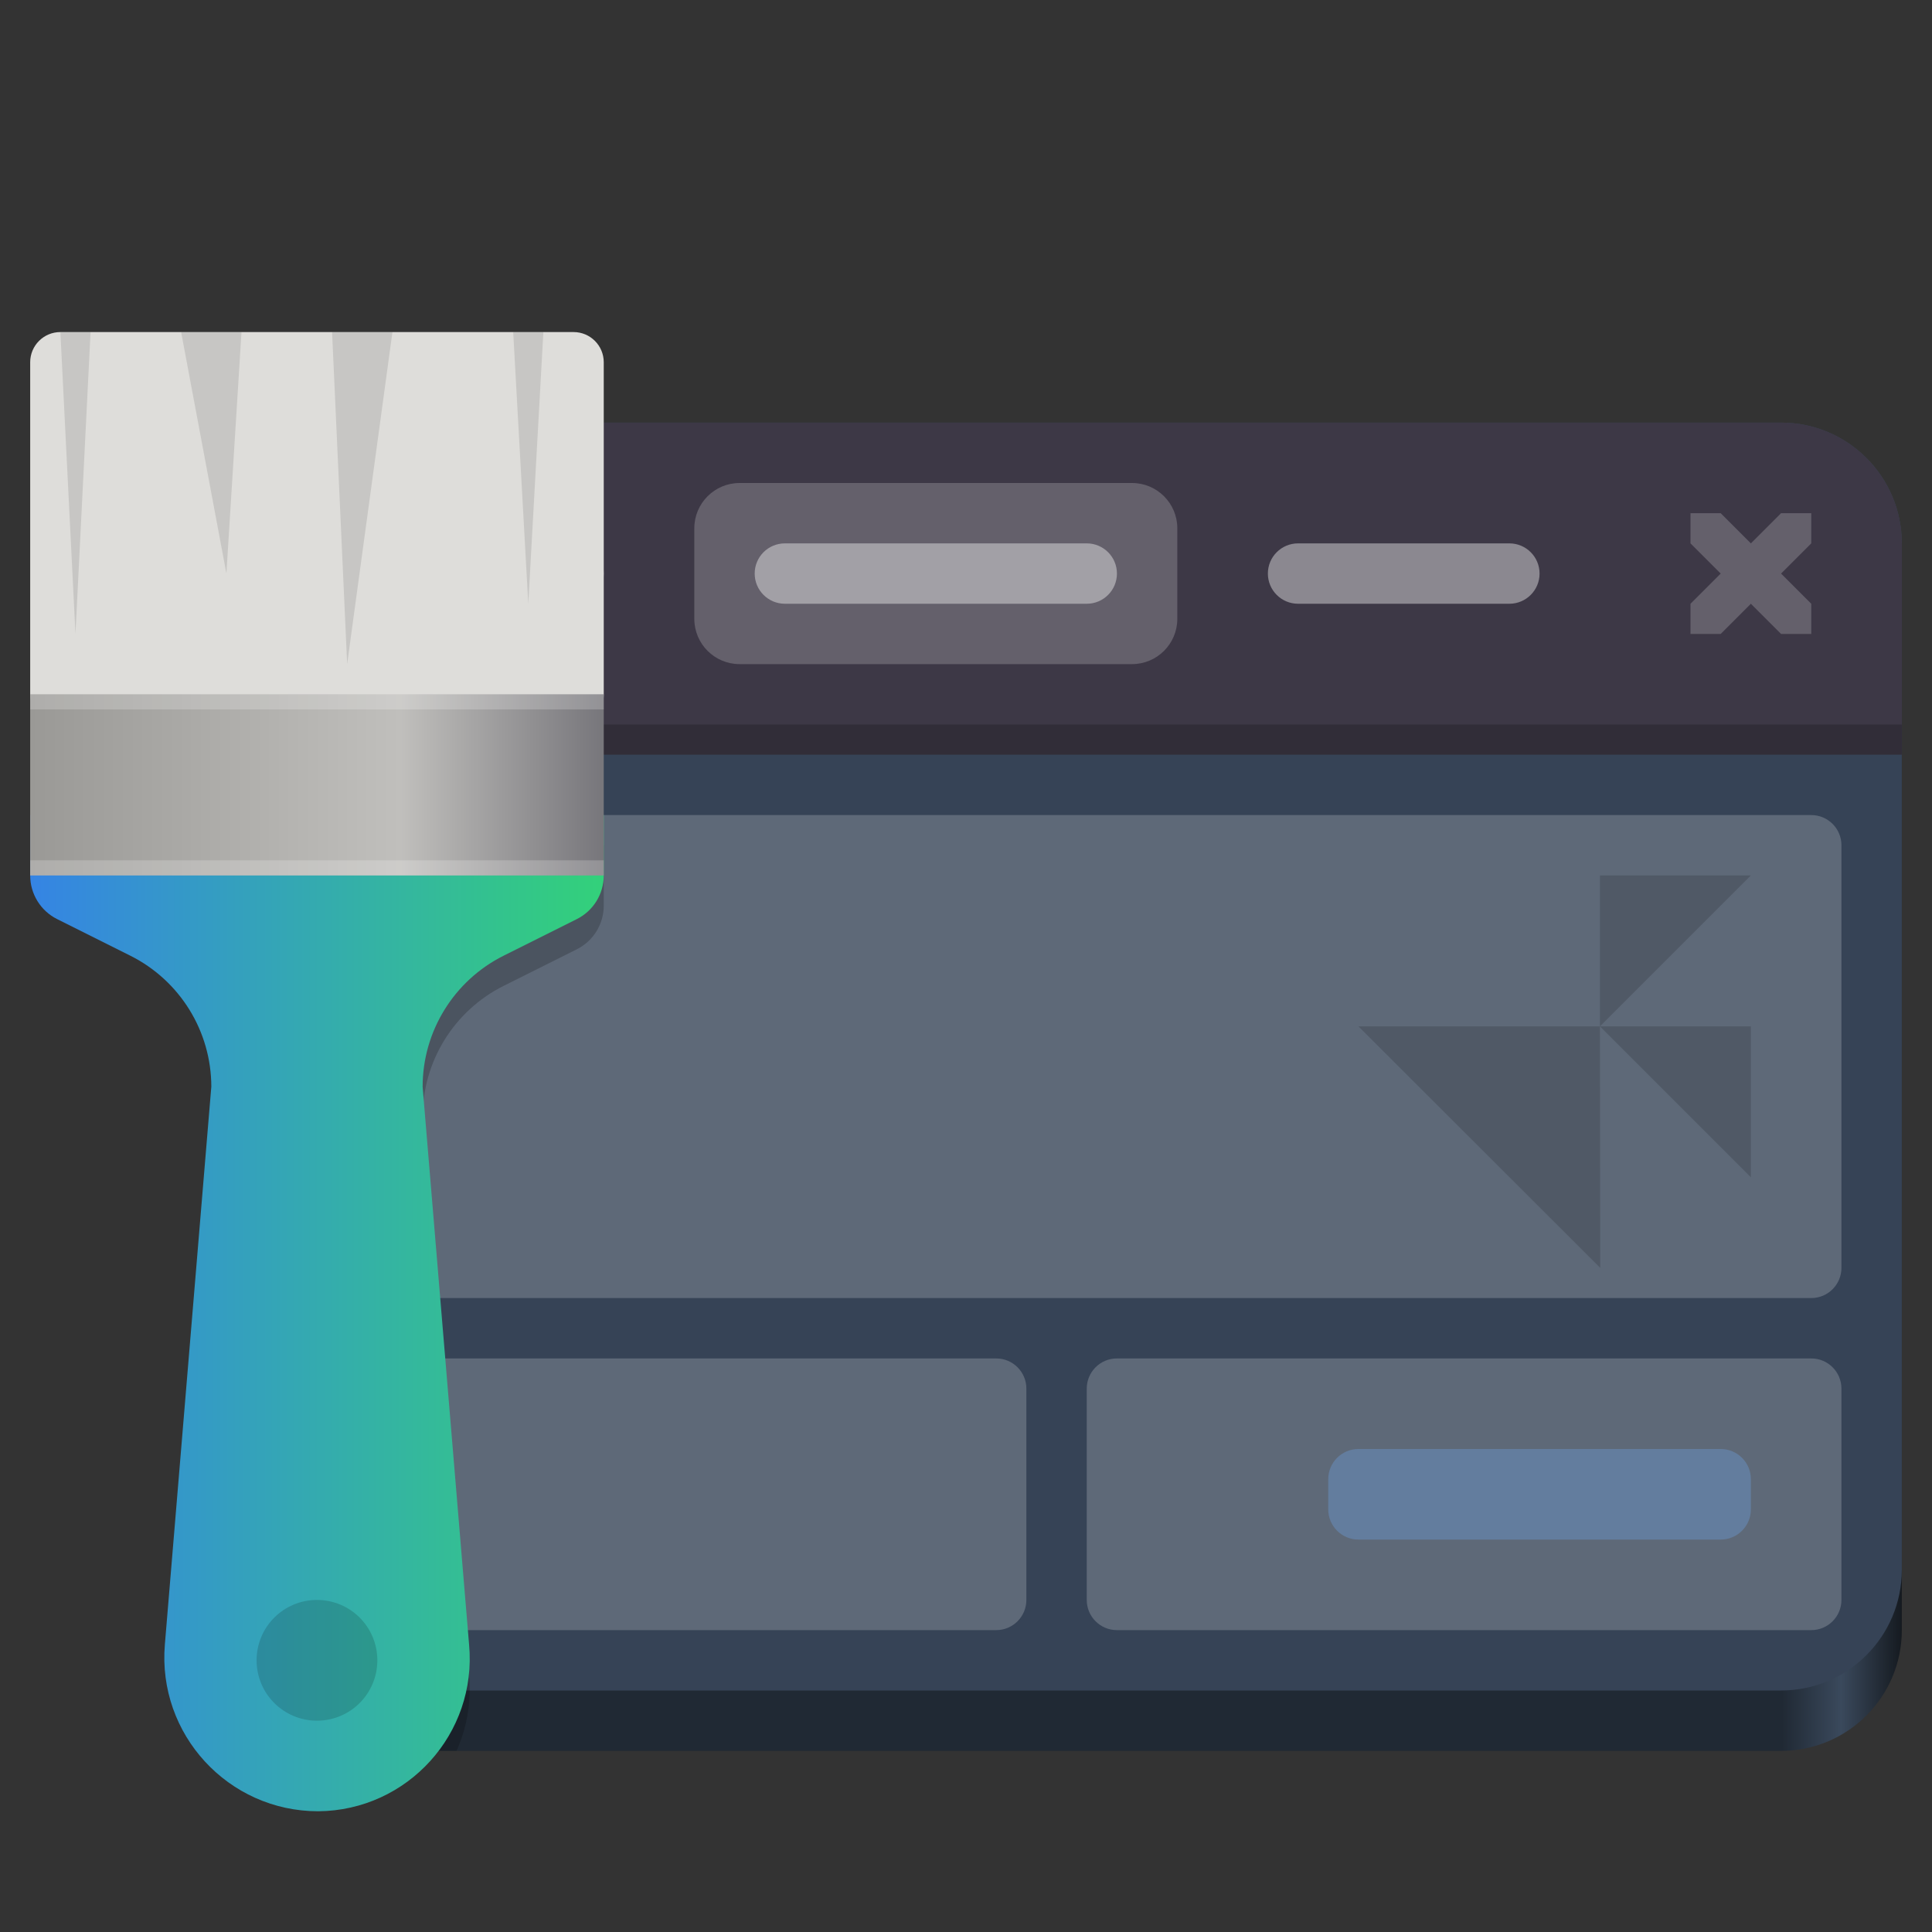 <?xml version="1.0" encoding="UTF-8"?>
<svg height="128px" viewBox="0 0 128 128" width="128px" xmlns="http://www.w3.org/2000/svg" xmlns:xlink="http://www.w3.org/1999/xlink">
    <rect x="0" y="0" width="128" height="128" fill="#333333" stroke="none"/>
    <linearGradient id="a" gradientUnits="userSpaceOnUse" x1="14" x2="126" y1="116" y2="116">
        <stop offset="0" stop-color="#151a20"/>
        <stop offset="0.036" stop-color="#3a495c"/>
        <stop offset="0.071" stop-color="#202934"/>
        <stop offset="0.929" stop-color="#202934"/>
        <stop offset="0.964" stop-color="#3a495c"/>
        <stop offset="1" stop-color="#151a20"/>
    </linearGradient>
    <clipPath id="b">
        <path d="m 14 28 h 112 v 22 h -112 z m 0 0"/>
    </clipPath>
    <clipPath id="c">
        <path d="m 22 28 h 96 c 4.418 0 8 3.582 8 8 v 68 c 0 4.418 -3.582 8 -8 8 h -96 c -4.418 0 -8 -3.582 -8 -8 v -68 c 0 -4.418 3.582 -8 8 -8 z m 0 0"/>
    </clipPath>
    <clipPath id="d">
        <path d="m 46 32 h 32 v 12 h -32 z m 0 0"/>
    </clipPath>
    <clipPath id="e">
        <path d="m 22 28 h 96 c 4.418 0 8 3.582 8 8 v 68 c 0 4.418 -3.582 8 -8 8 h -96 c -4.418 0 -8 -3.582 -8 -8 v -68 c 0 -4.418 3.582 -8 8 -8 z m 0 0"/>
    </clipPath>
    <clipPath id="f">
        <path d="m 50 36 h 24 v 4 h -24 z m 0 0"/>
    </clipPath>
    <clipPath id="g">
        <path d="m 22 28 h 96 c 4.418 0 8 3.582 8 8 v 68 c 0 4.418 -3.582 8 -8 8 h -96 c -4.418 0 -8 -3.582 -8 -8 v -68 c 0 -4.418 3.582 -8 8 -8 z m 0 0"/>
    </clipPath>
    <clipPath id="h">
        <path d="m 112 34 h 8 v 8 h -8 z m 0 0"/>
    </clipPath>
    <clipPath id="i">
        <path d="m 22 28 h 96 c 4.418 0 8 3.582 8 8 v 68 c 0 4.418 -3.582 8 -8 8 h -96 c -4.418 0 -8 -3.582 -8 -8 v -68 c 0 -4.418 3.582 -8 8 -8 z m 0 0"/>
    </clipPath>
    <clipPath id="j">
        <path d="m 22 36 h 18 v 4 h -18 z m 0 0"/>
    </clipPath>
    <clipPath id="k">
        <path d="m 22 28 h 96 c 4.418 0 8 3.582 8 8 v 68 c 0 4.418 -3.582 8 -8 8 h -96 c -4.418 0 -8 -3.582 -8 -8 v -68 c 0 -4.418 3.582 -8 8 -8 z m 0 0"/>
    </clipPath>
    <clipPath id="l">
        <path d="m 84 36 h 18 v 4 h -18 z m 0 0"/>
    </clipPath>
    <clipPath id="m">
        <path d="m 22 28 h 96 c 4.418 0 8 3.582 8 8 v 68 c 0 4.418 -3.582 8 -8 8 h -96 c -4.418 0 -8 -3.582 -8 -8 v -68 c 0 -4.418 3.582 -8 8 -8 z m 0 0"/>
    </clipPath>
    <clipPath id="n">
        <path d="m 18 54 h 104 v 32 h -104 z m 0 0"/>
    </clipPath>
    <clipPath id="o">
        <path d="m 22 28 h 96 c 4.418 0 8 3.582 8 8 v 68 c 0 4.418 -3.582 8 -8 8 h -96 c -4.418 0 -8 -3.582 -8 -8 v -68 c 0 -4.418 3.582 -8 8 -8 z m 0 0"/>
    </clipPath>
    <clipPath id="p">
        <path d="m 18 90 h 50 v 18 h -50 z m 0 0"/>
    </clipPath>
    <clipPath id="q">
        <path d="m 22 28 h 96 c 4.418 0 8 3.582 8 8 v 68 c 0 4.418 -3.582 8 -8 8 h -96 c -4.418 0 -8 -3.582 -8 -8 v -68 c 0 -4.418 3.582 -8 8 -8 z m 0 0"/>
    </clipPath>
    <clipPath id="r">
        <path d="m 72 90 h 50 v 18 h -50 z m 0 0"/>
    </clipPath>
    <clipPath id="s">
        <path d="m 22 28 h 96 c 4.418 0 8 3.582 8 8 v 68 c 0 4.418 -3.582 8 -8 8 h -96 c -4.418 0 -8 -3.582 -8 -8 v -68 c 0 -4.418 3.582 -8 8 -8 z m 0 0"/>
    </clipPath>
    <clipPath id="t">
        <path d="m 88 96 h 28 v 6 h -28 z m 0 0"/>
    </clipPath>
    <clipPath id="u">
        <path d="m 22 28 h 96 c 4.418 0 8 3.582 8 8 v 68 c 0 4.418 -3.582 8 -8 8 h -96 c -4.418 0 -8 -3.582 -8 -8 v -68 c 0 -4.418 3.582 -8 8 -8 z m 0 0"/>
    </clipPath>
    <clipPath id="v">
        <path d="m 14 48 h 112 v 2 h -112 z m 0 0"/>
    </clipPath>
    <clipPath id="w">
        <path d="m 22 28 h 96 c 4.418 0 8 3.582 8 8 v 68 c 0 4.418 -3.582 8 -8 8 h -96 c -4.418 0 -8 -3.582 -8 -8 v -68 c 0 -4.418 3.582 -8 8 -8 z m 0 0"/>
    </clipPath>
    <clipPath id="x">
        <path d="m 90 58 h 26 v 26 h -26 z m 0 0"/>
    </clipPath>
    <clipPath id="y">
        <path d="m 22 28 h 96 c 4.418 0 8 3.582 8 8 v 68 c 0 4.418 -3.582 8 -8 8 h -96 c -4.418 0 -8 -3.582 -8 -8 v -68 c 0 -4.418 3.582 -8 8 -8 z m 0 0"/>
    </clipPath>
    <clipPath id="z">
        <path d="m 14 56 h 26 v 60 h -26 z m 0 0"/>
    </clipPath>
    <clipPath id="A">
        <path d="m 22 40 h 96 c 4.418 0 8 3.582 8 8 v 60 c 0 4.418 -3.582 8 -8 8 h -96 c -4.418 0 -8 -3.582 -8 -8 v -60 c 0 -4.418 3.582 -8 8 -8 z m 0 0"/>
    </clipPath>
    <linearGradient id="B" gradientUnits="userSpaceOnUse" x1="2" x2="40" y1="87" y2="87">
        <stop offset="0" stop-color="#3584e4"/>
        <stop offset="1" stop-color="#33d17a"/>
    </linearGradient>
    <linearGradient id="C" gradientUnits="userSpaceOnUse" x1="2" x2="40" y1="52" y2="52">
        <stop offset="0" stop-color="#9a9996"/>
        <stop offset="0.646" stop-color="#c0bfbc"/>
        <stop offset="1" stop-color="#77767b"/>
    </linearGradient>
    <path d="m 16 84 h 101 c 1.105 0 2 0.895 2 2 v 24 c 0 1.105 -0.895 2 -2 2 h -101 c -1.105 0 -2 -0.895 -2 -2 v -24 c 0 -1.105 0.895 -2 2 -2 z m 0 0" fill="#ffffff" fill-opacity="0.2"/>
    <path d="m 22 40 h 96 c 4.418 0 8 3.582 8 8 v 60 c 0 4.418 -3.582 8 -8 8 h -96 c -4.418 0 -8 -3.582 -8 -8 v -60 c 0 -4.418 3.582 -8 8 -8 z m 0 0" fill="url(#a)"/>
    <path d="m 22 28 h 96 c 4.418 0 8 3.582 8 8 v 68 c 0 4.418 -3.582 8 -8 8 h -96 c -4.418 0 -8 -3.582 -8 -8 v -68 c 0 -4.418 3.582 -8 8 -8 z m 0 0" fill="#364356"/>
    <g clip-path="url(#b)">
        <g clip-path="url(#c)">
            <path d="m 14 28 h 112 v 22 h -112 z m 0 0" fill="#3d3846"/>
        </g>
    </g>
    <g clip-path="url(#d)">
        <g clip-path="url(#e)">
            <path d="m 49 32 h 26 c 1.656 0 3 1.344 3 3 v 6 c 0 1.656 -1.344 3 -3 3 h -26 c -1.656 0 -3 -1.344 -3 -3 v -6 c 0 -1.656 1.344 -3 3 -3 z m 0 0" fill="#ffffff" fill-opacity="0.2"/>
        </g>
    </g>
    <g clip-path="url(#f)">
        <g clip-path="url(#g)">
            <path d="m 52 36 h 20 c 1.105 0 2 0.895 2 2 s -0.895 2 -2 2 h -20 c -1.105 0 -2 -0.895 -2 -2 s 0.895 -2 2 -2 z m 0 0" fill="#ffffff" fill-opacity="0.4"/>
        </g>
    </g>
    <g clip-path="url(#h)">
        <g clip-path="url(#i)">
            <path d="m 112 34 v 2 l 2 2 l -2 2 v 2 h 2 l 2 -2 l 2 2 h 2 v -2 l -2 -2 l 2 -2 v -2 h -2 l -2 2 l -2 -2 z m 0 0" fill="#ffffff" fill-opacity="0.2"/>
        </g>
    </g>
    <g clip-path="url(#j)">
        <g clip-path="url(#k)">
            <path d="m 24 36 h 14 c 1.105 0 2 0.895 2 2 s -0.895 2 -2 2 h -14 c -1.105 0 -2 -0.895 -2 -2 s 0.895 -2 2 -2 z m 0 0" fill="#ffffff" fill-opacity="0.4"/>
        </g>
    </g>
    <g clip-path="url(#l)">
        <g clip-path="url(#m)">
            <path d="m 86 36 h 14 c 1.105 0 2 0.895 2 2 s -0.895 2 -2 2 h -14 c -1.105 0 -2 -0.895 -2 -2 s 0.895 -2 2 -2 z m 0 0" fill="#ffffff" fill-opacity="0.4"/>
        </g>
    </g>
    <g clip-path="url(#n)">
        <g clip-path="url(#o)">
            <path d="m 20 54 h 100 c 1.105 0 2 0.895 2 2 v 28 c 0 1.105 -0.895 2 -2 2 h -100 c -1.105 0 -2 -0.895 -2 -2 v -28 c 0 -1.105 0.895 -2 2 -2 z m 0 0" fill="#ffffff" fill-opacity="0.2"/>
        </g>
    </g>
    <g clip-path="url(#p)">
        <g clip-path="url(#q)">
            <path d="m 20 90 h 46 c 1.105 0 2 0.895 2 2 v 14 c 0 1.105 -0.895 2 -2 2 h -46 c -1.105 0 -2 -0.895 -2 -2 v -14 c 0 -1.105 0.895 -2 2 -2 z m 0 0" fill="#ffffff" fill-opacity="0.2"/>
        </g>
    </g>
    <g clip-path="url(#r)">
        <g clip-path="url(#s)">
            <path d="m 74 90 h 46 c 1.105 0 2 0.895 2 2 v 14 c 0 1.105 -0.895 2 -2 2 h -46 c -1.105 0 -2 -0.895 -2 -2 v -14 c 0 -1.105 0.895 -2 2 -2 z m 0 0" fill="#ffffff" fill-opacity="0.2"/>
        </g>
    </g>
    <g clip-path="url(#t)">
        <g clip-path="url(#u)">
            <path d="m 90 96 h 24 c 1.105 0 2 0.895 2 2 v 2 c 0 1.105 -0.895 2 -2 2 h -24 c -1.105 0 -2 -0.895 -2 -2 v -2 c 0 -1.105 0.895 -2 2 -2 z m 0 0" fill="#637d9e"/>
        </g>
    </g>
    <g clip-path="url(#v)">
        <g clip-path="url(#w)">
            <path d="m 14 48 h 112 v 2 h -112 z m 0 0" fill-opacity="0.2"/>
        </g>
    </g>
    <g clip-path="url(#x)">
        <g clip-path="url(#y)">
            <path d="m 106.02 84 l -16.02 -16 h 16 v -10 h 10 l -10 10 h 10 v 10 l -10 -10 z m 0 0" fill-opacity="0.149"/>
        </g>
    </g>
    <path d="m 4 22 h 34 c 1.105 0 2 0.895 2 2 v 22 c 0 1.105 -0.895 2 -2 2 h -34 c -1.105 0 -2 -0.895 -2 -2 v -22 c 0 -1.105 0.895 -2 2 -2 z m 0 0" fill="#deddda"/>
    <g clip-path="url(#z)">
        <g clip-path="url(#A)">
            <path d="m 2 56 v 4 c 0 1.227 0.691 2.348 1.789 2.895 l 4.844 2.422 c 3.289 1.645 5.367 5.008 5.367 8.684 l -3.078 36.957 c -0.496 5.945 4.195 11.043 10.16 11.043 c 5.922 -0.047 10.539 -5.145 9.996 -11.043 l -3.078 -36.957 c 0 -3.676 2.078 -7.039 5.367 -8.684 l 4.844 -2.422 c 1.098 -0.547 1.789 -1.668 1.789 -2.895 v -4 z m 0 0" fill-opacity="0.2"/>
        </g>
    </g>
    <path d="m 2 54 v 4 c 0 1.227 0.691 2.348 1.789 2.895 l 4.844 2.422 c 3.289 1.645 5.367 5.008 5.367 8.684 l -3.078 36.957 c -0.496 5.945 4.195 11.043 10.16 11.043 c 5.922 -0.047 10.539 -5.145 9.996 -11.043 l -3.078 -36.957 c 0 -3.676 2.078 -7.039 5.367 -8.684 l 4.844 -2.422 c 1.098 -0.547 1.789 -1.668 1.789 -2.895 v -4 z m 0 0" fill="url(#B)"/>
    <path d="m 2 46 h 38 v 12 h -38 z m 0 0" fill="url(#C)"/>
    <g fill-opacity="0.102">
        <path d="m 4 22 l 1 20 l 1 -20 z m 0 0"/>
        <path d="m 12 22 l 3 16 l 1 -16 z m 0 0"/>
        <path d="m 34 22 l 1 18 l 1 -18 z m 0 0"/>
        <path d="m 22 22 l 1 22 l 3 -22 z m 0 0"/>
    </g>
    <path d="m 2 57 v 1 h 38 v -1 z m 0 0" fill="#ffffff" fill-opacity="0.2"/>
    <path d="m 2 46 v 1 h 38 v -1 z m 0 0" fill="#ffffff" fill-opacity="0.2"/>
    <path d="m 25 110 c 0 2.211 -1.789 4 -4 4 s -4 -1.789 -4 -4 s 1.789 -4 4 -4 s 4 1.789 4 4 z m 0 0" fill-opacity="0.149"/>
</svg>
